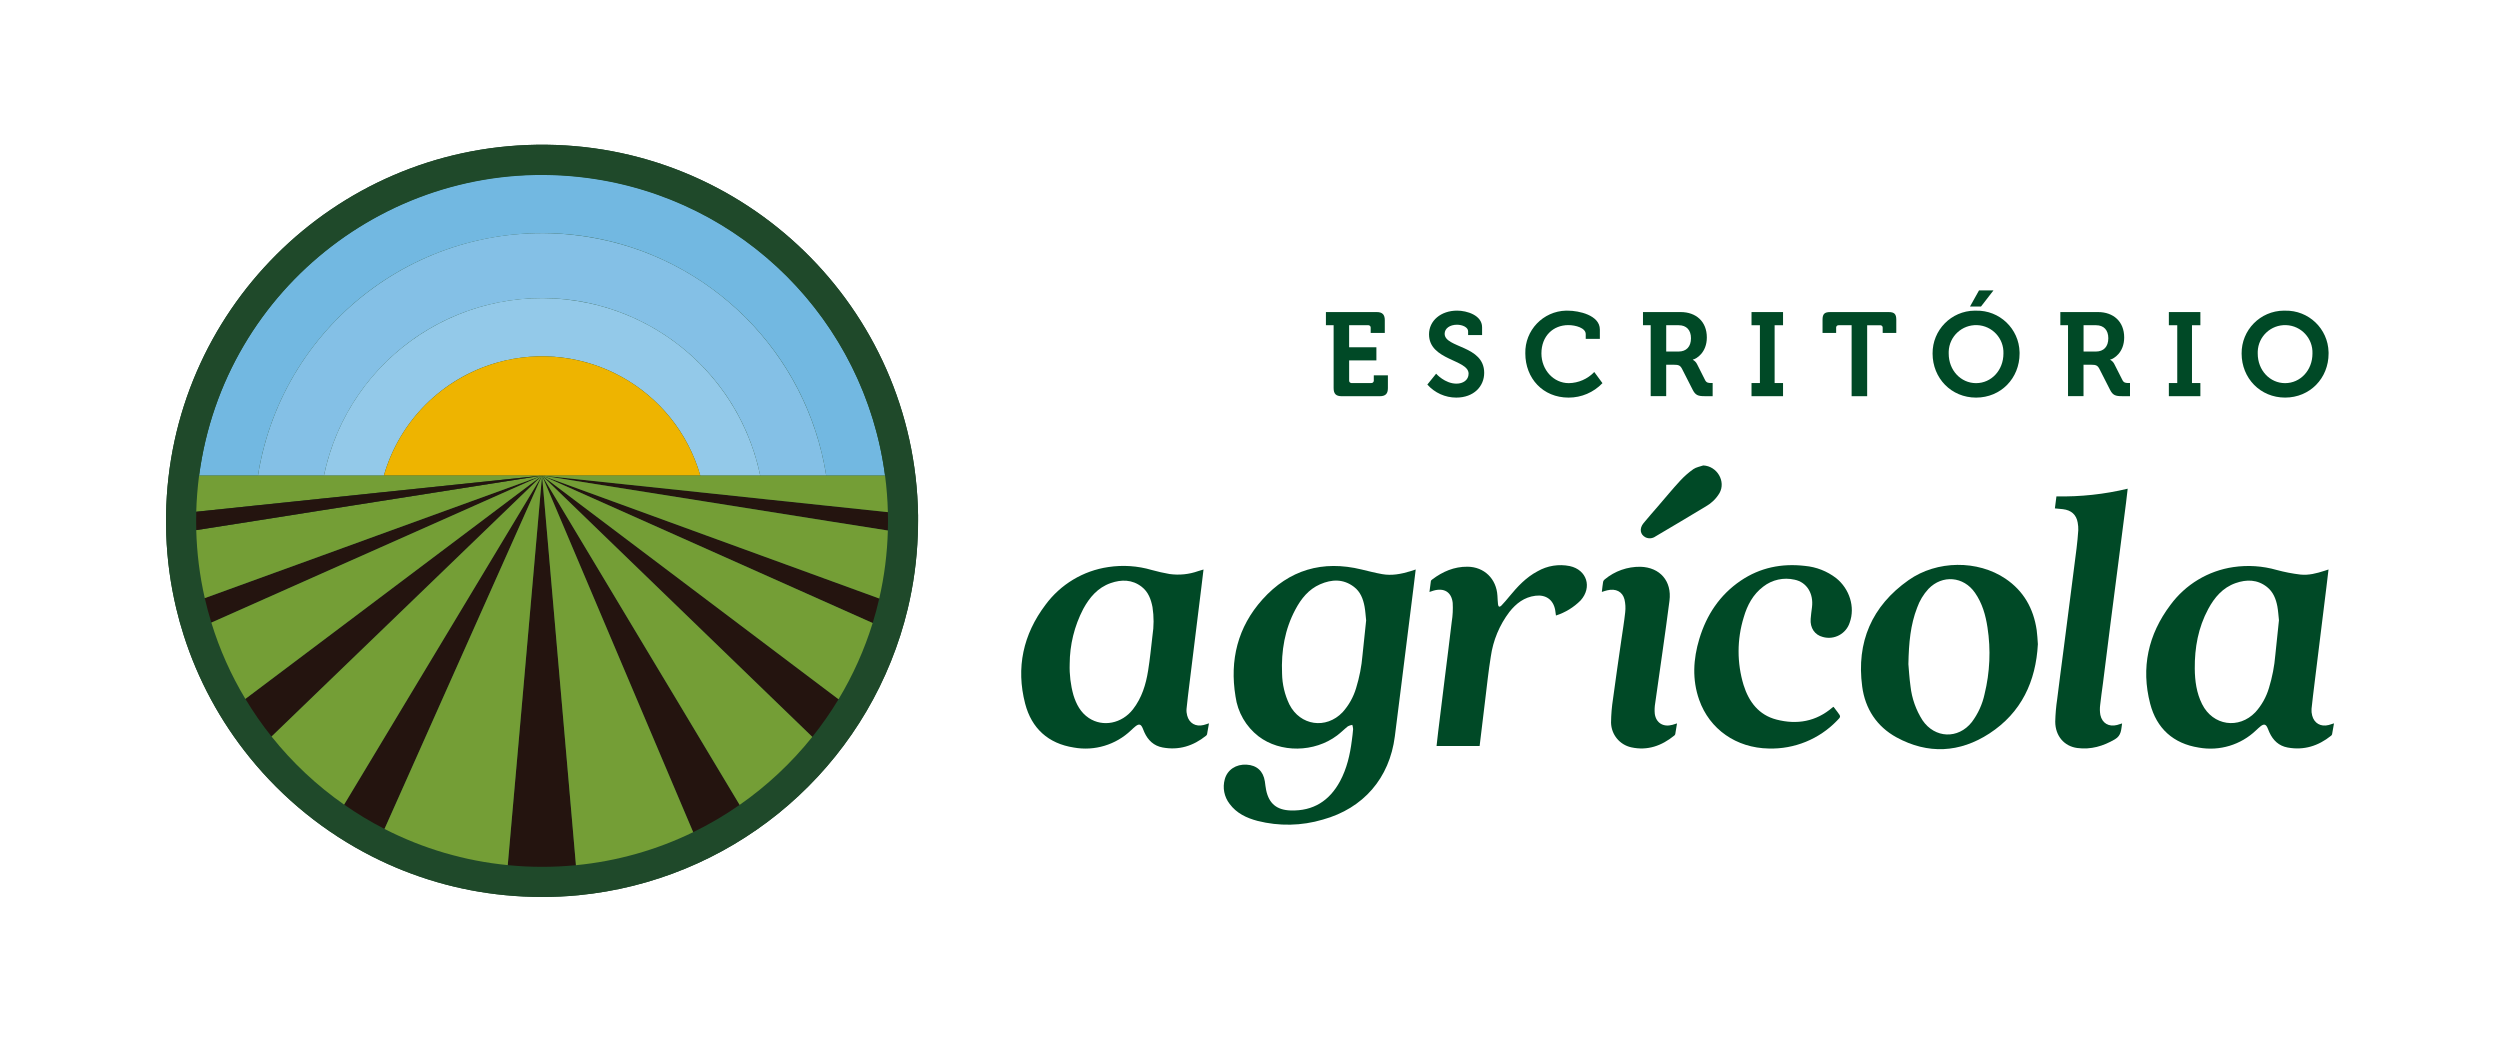 <?xml version="1.0" encoding="utf-8"?>
<!-- Generator: Adobe Illustrator 16.0.0, SVG Export Plug-In . SVG Version: 6.00 Build 0)  -->
<!DOCTYPE svg PUBLIC "-//W3C//DTD SVG 1.1//EN" "http://www.w3.org/Graphics/SVG/1.1/DTD/svg11.dtd">
<svg version="1.1" id="Camada_1" xmlns="http://www.w3.org/2000/svg" xmlns:xlink="http://www.w3.org/1999/xlink" x="0px" y="0px"
	 width="120px" height="50px" viewBox="65 0 120 50" enable-background="new 65 0 120 50" xml:space="preserve">
<g id="Grupo_78" transform="translate(-315.959 -1001.904)">
	<g id="Grupo_75">
		<path id="Caminho_249" fill="#004926" d="M448.913,1029.239c-0.036,0.305-0.07,0.584-0.105,0.864
			c-0.093,0.747-0.188,1.496-0.281,2.242c-0.104,0.835-0.209,1.67-0.313,2.504c-0.102,0.802-0.201,1.602-0.303,2.403
			c-0.256,2.002-1.506,3.452-3.455,3.992c-1.021,0.305-2.104,0.325-3.136,0.063c-0.525-0.139-1.007-0.365-1.34-0.818
			c-0.26-0.335-0.346-0.773-0.231-1.182c0.122-0.453,0.54-0.729,1.044-0.7c0.496,0.028,0.803,0.31,0.879,0.804
			c0.021,0.141,0.033,0.283,0.063,0.422c0.134,0.64,0.507,0.952,1.174,0.973c1.089,0.034,1.865-0.464,2.373-1.405
			c0.326-0.607,0.478-1.269,0.564-1.946c0.024-0.184,0.05-0.369,0.063-0.554c-0.004-0.07-0.018-0.139-0.039-0.204
			c-0.074,0.011-0.146,0.035-0.212,0.07c-0.177,0.139-0.335,0.302-0.515,0.437c-1.092,0.826-2.728,0.846-3.776,0.042
			c-0.604-0.467-1-1.155-1.103-1.913c-0.286-1.744,0.105-3.33,1.293-4.655c1.279-1.425,2.887-1.895,4.756-1.439
			c0.328,0.079,0.656,0.163,0.987,0.223c0.459,0.083,0.907-0.003,1.347-0.136C448.726,1029.3,448.804,1029.275,448.913,1029.239z
			 M446.534,1031.684c-0.026-0.236-0.037-0.452-0.076-0.664c-0.068-0.367-0.199-0.713-0.509-0.947
			c-0.511-0.39-1.068-0.367-1.626-0.123c-0.55,0.241-0.907,0.688-1.182,1.204c-0.515,0.961-0.688,1.999-0.643,3.077
			c0.008,0.516,0.128,1.023,0.352,1.488c0.519,1.02,1.762,1.201,2.553,0.372c0.299-0.332,0.52-0.727,0.648-1.155
			c0.16-0.519,0.265-1.053,0.309-1.594C446.419,1032.782,446.478,1032.224,446.534,1031.684L446.534,1031.684z"/>
		<path id="Caminho_250" fill="#004926" d="M438.728,1029.24c-0.038,0.308-0.072,0.593-0.106,0.878
			c-0.094,0.758-0.187,1.515-0.281,2.271c-0.095,0.768-0.19,1.534-0.284,2.301c-0.051,0.413-0.103,0.826-0.144,1.24
			c-0.009,0.107,0.002,0.215,0.03,0.318c0.096,0.373,0.412,0.553,0.792,0.456c0.08-0.02,0.157-0.049,0.255-0.08
			c-0.032,0.185-0.06,0.356-0.093,0.527c-0.009,0.027-0.027,0.052-0.049,0.068c-0.611,0.491-1.302,0.709-2.083,0.564
			c-0.421-0.077-0.703-0.345-0.877-0.73c-0.029-0.068-0.055-0.137-0.084-0.203c-0.083-0.189-0.173-0.214-0.339-0.085
			c-0.077,0.059-0.146,0.13-0.218,0.195c-0.73,0.697-1.749,1.004-2.742,0.826c-1.232-0.191-2.03-0.921-2.339-2.107
			c-0.447-1.725-0.096-3.323,0.975-4.743c0.724-0.983,1.811-1.638,3.02-1.814c0.694-0.105,1.405-0.058,2.08,0.141
			c0.283,0.078,0.569,0.144,0.859,0.194c0.463,0.064,0.935,0.017,1.375-0.141C438.548,1029.295,438.623,1029.273,438.728,1029.24z
			 M432.304,1033.779c-0.016,0.502,0.044,1.006,0.18,1.491c0.136,0.438,0.343,0.835,0.739,1.099c0.676,0.449,1.589,0.265,2.12-0.421
			c0.423-0.547,0.619-1.185,0.725-1.852c0.089-0.556,0.144-1.115,0.209-1.675c0.071-0.455,0.072-0.919,0.002-1.375
			c-0.073-0.378-0.202-0.73-0.518-0.976c-0.458-0.355-0.973-0.358-1.492-0.177c-0.619,0.217-1.014,0.687-1.315,1.241
			C432.529,1031.951,432.306,1032.858,432.304,1033.779L432.304,1033.779z"/>
		<path id="Caminho_251" fill="#004926" d="M492.728,1029.239c-0.037,0.309-0.07,0.593-0.105,0.879
			c-0.094,0.758-0.188,1.515-0.281,2.271c-0.095,0.768-0.189,1.534-0.284,2.302c-0.05,0.412-0.103,0.825-0.145,1.238
			c-0.008,0.108,0.003,0.216,0.03,0.319c0.096,0.373,0.411,0.554,0.792,0.457c0.08-0.02,0.157-0.049,0.256-0.08
			c-0.031,0.185-0.06,0.355-0.093,0.527c-0.009,0.027-0.025,0.051-0.049,0.068c-0.611,0.491-1.303,0.709-2.083,0.565
			c-0.421-0.076-0.703-0.345-0.877-0.73c-0.032-0.072-0.059-0.146-0.091-0.217c-0.078-0.172-0.167-0.196-0.321-0.081
			c-0.082,0.062-0.154,0.136-0.23,0.204c-0.729,0.698-1.748,1.006-2.741,0.828c-1.231-0.192-2.03-0.922-2.339-2.108
			c-0.447-1.724-0.097-3.322,0.974-4.742c0.724-0.984,1.811-1.638,3.02-1.815c0.695-0.102,1.405-0.055,2.081,0.139
			c0.373,0.101,0.752,0.175,1.135,0.22c0.395,0.043,0.779-0.058,1.154-0.179L492.728,1029.239z M490.349,1031.674
			c-0.027-0.241-0.038-0.453-0.076-0.659c-0.068-0.362-0.2-0.701-0.501-0.938c-0.461-0.362-0.979-0.368-1.504-0.184
			c-0.619,0.218-1.015,0.687-1.314,1.243c-0.481,0.892-0.655,1.857-0.646,2.86c0.005,0.591,0.083,1.171,0.352,1.708
			c0.516,1.033,1.765,1.219,2.56,0.384c0.3-0.332,0.52-0.728,0.647-1.155c0.16-0.52,0.264-1.055,0.308-1.596
			C490.233,1032.774,490.292,1032.209,490.349,1031.674z"/>
		<path id="Caminho_252" fill="#004926" d="M478.777,1032.823c-0.095,1.786-0.79,3.288-2.328,4.289
			c-1.424,0.927-2.947,1.009-4.456,0.186c-0.954-0.521-1.509-1.381-1.649-2.443c-0.284-2.132,0.463-3.865,2.227-5.105
			c1.367-0.962,3.322-0.965,4.648-0.071c0.877,0.591,1.349,1.436,1.501,2.469C478.751,1032.363,478.758,1032.584,478.777,1032.823z
			 M472.562,1033.783c0.021,0.234,0.043,0.649,0.101,1.062c0.064,0.58,0.262,1.139,0.576,1.631c0.59,0.871,1.711,0.917,2.364,0.092
			c0.301-0.399,0.511-0.86,0.616-1.35c0.256-1.044,0.304-2.129,0.14-3.192c-0.089-0.593-0.25-1.165-0.601-1.669
			c-0.546-0.789-1.563-0.878-2.231-0.189c-0.244,0.264-0.43,0.574-0.549,0.913C472.665,1031.892,472.582,1032.74,472.562,1033.783z"
			/>
		<path id="Caminho_253" fill="#004926" d="M483.088,1025.361c-0.027,0.236-0.051,0.448-0.077,0.66
			c-0.125,0.98-0.251,1.96-0.377,2.94c-0.123,0.96-0.248,1.92-0.372,2.88c-0.123,0.962-0.242,1.923-0.364,2.884
			c-0.043,0.339-0.097,0.678-0.131,1.019c-0.021,0.159-0.018,0.321,0.01,0.479c0.084,0.396,0.407,0.581,0.799,0.481
			c0.075-0.019,0.148-0.046,0.244-0.076c-0.046,0.295-0.03,0.578-0.344,0.762c-0.564,0.33-1.154,0.505-1.808,0.418
			c-0.625-0.082-1.056-0.579-1.057-1.264c0.009-0.366,0.04-0.731,0.095-1.095c0.097-0.801,0.206-1.601,0.309-2.4
			c0.104-0.81,0.209-1.621,0.313-2.432c0.103-0.801,0.208-1.6,0.307-2.4c0.035-0.286,0.063-0.575,0.082-0.863
			c0.005-0.122-0.006-0.244-0.028-0.364c-0.064-0.38-0.31-0.6-0.712-0.646c-0.121-0.014-0.242-0.023-0.383-0.037
			c0.024-0.191,0.049-0.378,0.074-0.577C480.817,1025.754,481.968,1025.63,483.088,1025.361z"/>
		<path id="Caminho_254" fill="#004926" d="M468.968,1035.83c0.069,0.091,0.132,0.172,0.193,0.253
			c0.164,0.218,0.167,0.221-0.03,0.417c-0.854,0.884-2.04,1.367-3.268,1.333c-1.564-0.026-2.846-0.925-3.343-2.335
			c-0.343-0.975-0.287-1.956,0.007-2.93c0.348-1.15,0.98-2.108,1.986-2.791c0.933-0.631,1.97-0.839,3.081-0.71
			c0.545,0.049,1.064,0.252,1.498,0.585c0.65,0.519,0.92,1.398,0.653,2.135c-0.172,0.541-0.743,0.847-1.289,0.692
			c-0.39-0.097-0.619-0.436-0.585-0.869c0.015-0.186,0.038-0.371,0.063-0.555c0.085-0.661-0.25-1.207-0.835-1.326
			c-0.525-0.121-1.076,0-1.502,0.331c-0.494,0.373-0.771,0.896-0.938,1.473c-0.328,1.06-0.33,2.194-0.007,3.255
			c0.252,0.805,0.73,1.437,1.58,1.656c0.979,0.253,1.896,0.098,2.686-0.582C468.934,1035.851,468.95,1035.84,468.968,1035.83z"/>
		<path id="Caminho_255" fill="#004926" d="M455.645,1031.449c-0.013-0.096-0.022-0.183-0.038-0.269
			c-0.092-0.491-0.448-0.743-0.946-0.68c-0.54,0.067-0.93,0.371-1.251,0.778c-0.476,0.627-0.783,1.365-0.893,2.145
			c-0.112,0.69-0.184,1.387-0.269,2.081c-0.091,0.732-0.178,1.466-0.267,2.208h-2.067c0.025-0.223,0.048-0.443,0.075-0.664
			c0.104-0.854,0.21-1.709,0.316-2.563c0.113-0.913,0.231-1.824,0.338-2.738c0.048-0.299,0.063-0.602,0.046-0.904
			c-0.058-0.526-0.418-0.735-0.927-0.587c-0.057,0.017-0.111,0.036-0.189,0.063c0.024-0.185,0.043-0.355,0.069-0.525
			c0.005-0.028,0.038-0.057,0.064-0.076c0.502-0.379,1.054-0.618,1.694-0.612c0.802,0.008,1.389,0.579,1.436,1.395
			c0.008,0.137,0.013,0.274,0.028,0.41c0.013,0.123,0.076,0.149,0.161,0.062c0.14-0.145,0.269-0.3,0.396-0.454
			c0.385-0.469,0.797-0.907,1.341-1.194c0.469-0.269,1.019-0.357,1.548-0.249c0.821,0.18,1.083,1.019,0.52,1.647
			C456.499,1031.056,456.093,1031.305,455.645,1031.449z"/>
		<path id="Caminho_256" fill="#004926" d="M457.847,1030.317c0.021-0.176,0.036-0.336,0.063-0.493
			c0.013-0.047,0.042-0.086,0.081-0.113c0.48-0.398,1.086-0.611,1.71-0.602c0.938,0.027,1.514,0.69,1.393,1.629
			c-0.21,1.639-0.456,3.272-0.684,4.909c-0.03,0.173-0.038,0.349-0.021,0.524c0.063,0.437,0.411,0.645,0.843,0.526
			c0.068-0.019,0.137-0.043,0.224-0.07c-0.029,0.183-0.056,0.351-0.085,0.517c-0.01,0.028-0.026,0.053-0.049,0.069
			c-0.604,0.49-1.282,0.734-2.062,0.563c-0.559-0.123-0.958-0.611-0.971-1.183c0.004-0.387,0.036-0.771,0.096-1.152
			c0.124-0.94,0.265-1.878,0.398-2.817c0.063-0.444,0.139-0.889,0.186-1.335c0.023-0.204,0.012-0.409-0.034-0.609
			c-0.094-0.38-0.421-0.54-0.828-0.441C458.026,1030.258,457.948,1030.285,457.847,1030.317z"/>
		<path id="Caminho_257" fill="#004926" d="M462.715,1024.245c0.664,0.029,1.101,0.77,0.776,1.333
			c-0.157,0.263-0.38,0.479-0.646,0.631c-0.805,0.486-1.613,0.965-2.422,1.443c-0.139,0.101-0.319,0.119-0.475,0.047
			c-0.264-0.133-0.312-0.424-0.1-0.683c0.226-0.276,0.464-0.544,0.697-0.814c0.352-0.408,0.694-0.824,1.06-1.221
			c0.192-0.208,0.405-0.396,0.637-0.559C462.375,1024.329,462.555,1024.303,462.715,1024.245z"/>
	</g>
	<g id="Grupo_76">
		<path id="Caminho_258" fill="#004926" d="M444.973,1017.515h-0.37v-0.632h2.439c0.268,0,0.387,0.12,0.387,0.388v0.614h-0.677
			v-0.245c0.007-0.063-0.038-0.118-0.102-0.125c-0.008-0.001-0.016-0.001-0.023,0h-0.91v1.058h1.309v0.631h-1.308v0.962
			c-0.007,0.062,0.038,0.117,0.102,0.124c0.007,0,0.015,0,0.023,0h0.932c0.063,0.006,0.119-0.039,0.126-0.101
			c0.001-0.008,0.001-0.017,0-0.023v-0.245h0.677v0.614c0,0.272-0.119,0.387-0.387,0.387h-1.831c-0.272,0-0.387-0.113-0.387-0.387
			V1017.515z"/>
		<path id="Caminho_259" fill="#004926" d="M449.893,1019.841c0,0,0.415,0.478,0.977,0.478c0.308,0,0.581-0.165,0.581-0.478
			c0-0.688-1.899-0.631-1.899-1.889c0-0.654,0.568-1.138,1.348-1.138c0.472,0,1.199,0.223,1.199,0.796v0.376h-0.671v-0.182
			c0-0.188-0.267-0.313-0.534-0.313c-0.341,0-0.592,0.177-0.592,0.433c0,0.688,1.898,0.552,1.898,1.877
			c0,0.643-0.494,1.188-1.342,1.188c-0.53-0.001-1.035-0.229-1.387-0.626L449.893,1019.841z"/>
		<path id="Caminho_260" fill="#004926" d="M456.222,1016.816c0.518,0,1.53,0.215,1.53,0.904v0.449h-0.678v-0.228
			c0-0.295-0.483-0.432-0.836-0.432c-0.722,0-1.291,0.518-1.291,1.359c0,0.79,0.581,1.427,1.314,1.427
			c0.462-0.007,0.903-0.199,1.223-0.535l0.393,0.535c-0.424,0.445-1.012,0.696-1.627,0.694c-1.233,0-2.076-0.928-2.076-2.122
			c-0.027-1.106,0.85-2.026,1.957-2.053C456.16,1016.815,456.191,1016.815,456.222,1016.816z"/>
		<path id="Caminho_261" fill="#004926" d="M460.192,1017.515h-0.37v-0.632h1.809c0.738,0,1.256,0.455,1.256,1.217
			c0,0.729-0.5,1.03-0.67,1.064v0.011c0.086,0.046,0.155,0.117,0.199,0.205l0.392,0.778c0.063,0.119,0.158,0.131,0.284,0.131h0.074
			v0.631h-0.393c-0.302,0-0.432-0.046-0.563-0.302l-0.518-1.018c-0.085-0.159-0.17-0.188-0.381-0.188h-0.375v1.507h-0.744V1017.515
			L460.192,1017.515z M461.529,1018.778c0.375,0,0.597-0.233,0.597-0.638c0-0.397-0.222-0.625-0.585-0.625h-0.604v1.263H461.529
			L461.529,1018.778z"/>
		<path id="Caminho_262" fill="#004926" d="M465.032,1020.29h0.403v-2.775h-0.403v-0.632h1.513v0.632h-0.404v2.775h0.404v0.631
			h-1.513V1020.29z"/>
		<path id="Caminho_263" fill="#004926" d="M469.839,1017.515h-0.62c-0.063-0.007-0.119,0.038-0.125,0.101c0,0.008,0,0.017,0,0.023
			v0.245h-0.653v-0.637c0-0.267,0.091-0.364,0.363-0.364h2.814c0.272,0,0.363,0.098,0.363,0.364v0.637h-0.653v-0.245
			c0.007-0.062-0.039-0.117-0.102-0.124c-0.008-0.001-0.017-0.001-0.023,0h-0.62v3.406h-0.746v-3.406H469.839z"/>
		<path id="Caminho_264" fill="#004926" d="M475.811,1016.816c1.126-0.026,2.061,0.865,2.087,1.991
			c0.001,0.022,0.001,0.045,0.001,0.066c0,1.189-0.898,2.116-2.088,2.116c-1.188,0-2.088-0.927-2.088-2.116
			c-0.01-1.125,0.895-2.048,2.021-2.058C475.766,1016.815,475.788,1016.815,475.811,1016.816z M475.811,1020.295
			c0.728,0,1.313-0.613,1.313-1.422c0.027-0.725-0.538-1.335-1.263-1.363c-0.727-0.027-1.337,0.538-1.364,1.264
			c-0.002,0.034-0.002,0.066,0,0.101C474.496,1019.682,475.083,1020.295,475.811,1020.295L475.811,1020.295z M475.952,1015.843
			h0.694l-0.598,0.773h-0.528L475.952,1015.843z"/>
		<path id="Caminho_265" fill="#004926" d="M480.224,1017.515h-0.369v-0.632h1.808c0.74,0,1.257,0.455,1.257,1.217
			c0,0.729-0.501,1.03-0.671,1.064v0.011c0.086,0.046,0.156,0.117,0.198,0.205l0.394,0.778c0.063,0.119,0.158,0.131,0.284,0.131
			h0.074v0.631h-0.393c-0.302,0-0.433-0.046-0.563-0.302l-0.518-1.018c-0.085-0.159-0.17-0.188-0.381-0.188h-0.376v1.507h-0.744
			V1017.515L480.224,1017.515z M481.561,1018.778c0.375,0,0.597-0.233,0.597-0.638c0-0.397-0.222-0.625-0.585-0.625h-0.603v1.263
			H481.561L481.561,1018.778z"/>
		<path id="Caminho_266" fill="#004926" d="M485.064,1020.29h0.403v-2.775h-0.403v-0.632h1.513v0.632h-0.403v2.775h0.403v0.631
			h-1.513V1020.29z"/>
		<path id="Caminho_267" fill="#004926" d="M490.644,1016.816c1.127-0.026,2.061,0.865,2.086,1.991
			c0.001,0.021,0.001,0.044,0.001,0.066c0,1.189-0.897,2.115-2.087,2.115c-1.188,0-2.087-0.927-2.087-2.115
			c-0.011-1.126,0.894-2.048,2.021-2.058C490.599,1016.815,490.621,1016.815,490.644,1016.816z M490.644,1020.295
			c0.728,0,1.313-0.613,1.313-1.422c0.027-0.725-0.538-1.335-1.264-1.363c-0.726-0.027-1.336,0.538-1.363,1.264
			c-0.001,0.034-0.001,0.066,0,0.101C489.33,1019.682,489.916,1020.295,490.644,1020.295L490.644,1020.295z"/>
	</g>
	<g id="Grupo_77">
		<path id="Caminho_268" fill="#1F492A" d="M425.027,1026.64c-0.144-9.968-8.342-17.932-18.31-17.788
			c-9.756,0.141-17.636,8.01-17.788,17.767c-0.001,0.097-0.002,0.193-0.002,0.289c0,0.226,0.004,0.448,0.012,0.671
			c0.042,1.19,0.204,2.374,0.48,3.532c0.102,0.429,0.22,0.854,0.353,1.27c0.681,2.143,1.759,4.139,3.175,5.885
			c1.603,1.979,3.606,3.599,5.877,4.751c1.992,1.011,4.156,1.641,6.379,1.855c0.584,0.058,1.175,0.086,1.774,0.087
			c0.591,0,1.174-0.028,1.75-0.084c7.178-0.701,13.25-5.604,15.448-12.473c0.134-0.417,0.251-0.841,0.355-1.271
			c0.278-1.158,0.439-2.341,0.483-3.532c0.01-0.229,0.014-0.461,0.014-0.691C425.029,1026.819,425.028,1026.73,425.027,1026.64z"/>
		<path id="Caminho_269" fill="#72B8E1" d="M423.441,1024.732h-2.824c-1.203-7.532-8.283-12.664-15.816-11.462
			c-5.896,0.941-10.521,5.565-11.462,11.462h-2.823c1.202-9.092,9.548-15.487,18.64-14.284
			C416.6,1011.432,422.457,1017.288,423.441,1024.732L423.441,1024.732z"/>
		<path id="Caminho_270" fill="#84C0E6" d="M420.618,1024.732h-3.168c-1.203-5.782-6.866-9.496-12.648-8.292
			c-4.169,0.866-7.426,4.124-8.293,8.292h-3.168c1.203-7.532,8.284-12.664,15.816-11.462
			C415.052,1014.211,419.676,1018.835,420.618,1024.732z"/>
		<path id="Caminho_271" fill="#93C9E9" d="M417.449,1024.732h-2.875c-1.204-4.194-5.579-6.62-9.773-5.417
			c-2.62,0.751-4.666,2.798-5.417,5.417h-2.876c1.203-5.782,6.865-9.496,12.648-8.292
			C413.324,1017.306,416.582,1020.564,417.449,1024.732z"/>
		<path id="Caminho_272" fill="#EEB400" d="M414.574,1024.732h-15.19c1.202-4.194,5.578-6.62,9.771-5.417
			C411.775,1020.067,413.823,1022.114,414.574,1024.732z"/>
		<path id="Caminho_273" fill="#1F492A" d="M425.027,1026.64c-0.144-9.968-8.342-17.932-18.31-17.788
			c-9.756,0.141-17.636,8.01-17.788,17.767c-0.001,0.097-0.002,0.193-0.002,0.289c0,0.226,0.004,0.448,0.012,0.671
			c0.042,1.19,0.204,2.374,0.48,3.532c0.102,0.429,0.22,0.854,0.353,1.27c0.681,2.143,1.759,4.139,3.175,5.885
			c1.603,1.979,3.606,3.599,5.877,4.751c1.992,1.011,4.156,1.641,6.379,1.855c0.584,0.058,1.175,0.086,1.774,0.087
			c0.591,0,1.174-0.028,1.75-0.084c7.178-0.701,13.25-5.604,15.448-12.473c0.134-0.417,0.251-0.841,0.355-1.271
			c0.278-1.158,0.439-2.341,0.483-3.532c0.01-0.229,0.014-0.461,0.014-0.691C425.029,1026.819,425.028,1026.73,425.027,1026.64z
			 M423.576,1027.37c-0.029,1.099-0.167,2.191-0.413,3.263c-0.09,0.397-0.196,0.789-0.316,1.177
			c-0.615,1.986-1.598,3.84-2.897,5.465c-1.543,1.931-3.496,3.492-5.719,4.573c-1.767,0.86-3.672,1.396-5.627,1.585
			c-0.536,0.054-1.077,0.08-1.626,0.08c-3.399,0.005-6.718-1.038-9.503-2.987c-1.918-1.341-3.533-3.07-4.739-5.076
			c-0.691-1.149-1.24-2.379-1.633-3.662c-0.12-0.385-0.224-0.776-0.315-1.175c-0.243-1.071-0.38-2.165-0.409-3.262
			c-0.003-0.148-0.006-0.296-0.006-0.443s0.003-0.295,0.006-0.44c0.016-0.581,0.061-1.159,0.137-1.735
			c1.193-9.092,9.531-15.495,18.623-14.303c8.111,1.065,14.238,7.88,14.438,16.058c0.003,0.14,0.005,0.28,0.005,0.421
			C423.583,1027.063,423.58,1027.216,423.576,1027.37L423.576,1027.37L423.576,1027.37z"/>
		<path id="Caminho_274" fill="#24140F" d="M423.583,1026.907c0,0.154-0.002,0.309-0.007,0.463l-2.788-0.442l-3.128-0.498
			l-2.837-0.45l-7.844-1.248l7.783,0.822l2.858,0.304l3.151,0.332l2.807,0.297C423.581,1026.627,423.583,1026.767,423.583,1026.907z
			"/>
		<path id="Caminho_275" fill="#24140F" d="M423.163,1030.633c-0.09,0.397-0.196,0.789-0.316,1.177l-2.575-1.149l-2.887-1.287
			l-2.615-1.167l-7.792-3.474l7.869,2.869l2.693,0.981l2.973,1.084L423.163,1030.633z"/>
		<path id="Caminho_276" fill="#24140F" d="M421.209,1035.468c-0.38,0.629-0.8,1.232-1.259,1.807l-2.021-1.954l-2.26-2.185
			l-2.038-1.971l-6.654-6.434l7.199,5.432l2.271,1.713l2.515,1.898L421.209,1035.468z"/>
		<path id="Caminho_277" fill="#24140F" d="M416.462,1040.538c-0.708,0.495-1.454,0.933-2.231,1.31l-1.092-2.578l-1.22-2.878
			l-1.096-2.585l-3.845-9.075l4.981,8.305l1.45,2.414l1.611,2.686L416.462,1040.538z"/>
		<path id="Caminho_278" fill="#24140F" d="M408.604,1043.433c-0.536,0.053-1.077,0.079-1.626,0.079c-0.549,0-1.1-0.027-1.647-0.082
			l0.245-2.783l0.275-3.105l0.245-2.784l0.882-10.025l0.872,10.027l0.242,2.783l0.27,3.106L408.604,1043.433z"/>
		<path id="Caminho_279" fill="#24140F" d="M406.978,1024.732l-4.006,8.983l-1.144,2.565l-1.272,2.855l-1.141,2.558
			c-0.672-0.345-1.321-0.735-1.939-1.169l1.445-2.4l1.614-2.684l1.451-2.412L406.978,1024.732z"/>
		<path id="Caminho_280" fill="#24140F" d="M406.978,1024.732l-6.66,6.425l-2.041,1.968l-2.263,2.182l-2.022,1.951
			c-0.458-0.574-0.877-1.178-1.255-1.807l2.249-1.692l2.517-1.894l2.273-1.711L406.978,1024.732z"/>
		<path id="Caminho_281" fill="#24140F" d="M406.978,1024.732l-7.793,3.465l-2.617,1.162l-2.889,1.285l-2.576,1.145
			c-0.119-0.386-0.224-0.777-0.315-1.175l2.652-0.964l2.975-1.079l2.693-0.98L406.978,1024.732z"/>
		<path id="Caminho_282" fill="#749E36" d="M406.978,1024.732l-7.781,0.814l-2.858,0.298l-3.152,0.329l-2.808,0.294
			c0.016-0.58,0.062-1.159,0.136-1.734L406.978,1024.732L406.978,1024.732z"/>
		<path id="Caminho_283" fill="#749E36" d="M406.978,1024.732l-7.87,2.858l-2.693,0.98l-2.975,1.079l-2.652,0.964
			c-0.244-1.072-0.381-2.166-0.409-3.264l2.789-0.438l3.128-0.495l2.838-0.446L406.978,1024.732z"/>
		<path id="Caminho_284" fill="#749E36" d="M406.978,1024.732l-7.204,5.422l-2.272,1.711l-2.517,1.894l-2.249,1.692
			c-0.691-1.15-1.24-2.38-1.633-3.662l2.576-1.145l2.888-1.285l2.618-1.162L406.978,1024.732z"/>
		<path id="Caminho_285" fill="#749E36" d="M406.978,1024.732l-4.992,8.298l-1.451,2.411l-1.614,2.684l-1.445,2.401
			c-1.312-0.917-2.485-2.018-3.483-3.269l2.022-1.951l2.263-2.182l2.041-1.968L406.978,1024.732z"/>
		<path id="Caminho_286" fill="#749E36" d="M406.978,1024.732l-0.882,10.025l-0.245,2.784l-0.275,3.105l-0.245,2.783
			c-2.064-0.201-4.071-0.79-5.916-1.736l1.141-2.558l1.272-2.855l1.144-2.565L406.978,1024.732z"/>
		<path id="Caminho_287" fill="#749E36" d="M414.231,1041.848c-1.767,0.86-3.672,1.396-5.627,1.585l-0.242-2.784l-0.27-3.105
			l-0.243-2.784l-0.871-10.026l3.845,9.075l1.096,2.585l1.219,2.877L414.231,1041.848z"/>
		<path id="Caminho_288" fill="#749E36" d="M419.95,1037.274c-1,1.249-2.175,2.349-3.488,3.265l-1.442-2.404l-1.61-2.686
			l-1.45-2.412l-4.982-8.305l6.654,6.434l2.038,1.97l2.26,2.186L419.95,1037.274z"/>
		<path id="Caminho_289" fill="#749E36" d="M422.847,1031.809c-0.396,1.282-0.946,2.511-1.639,3.659l-2.245-1.693l-2.515-1.898
			l-2.271-1.713l-7.199-5.432l7.792,3.475l2.615,1.166l2.887,1.288L422.847,1031.809z"/>
		<path id="Caminho_290" fill="#749E36" d="M423.576,1027.369c-0.029,1.1-0.167,2.192-0.413,3.263l-2.65-0.966l-2.974-1.084
			l-2.693-0.981l-7.868-2.869l7.844,1.247l2.837,0.452l3.128,0.497L423.576,1027.369z"/>
		<path id="Caminho_291" fill="#749E36" d="M423.577,1026.487l-2.807-0.297l-3.151-0.332l-2.858-0.304l-7.783-0.821h16.463
			C423.518,1025.315,423.563,1025.9,423.577,1026.487z"/>
		<path id="Caminho_292" fill="#24140F" d="M406.978,1024.732l-7.843,1.238l-2.838,0.446l-3.128,0.495l-2.789,0.438
			c-0.003-0.147-0.006-0.295-0.006-0.442c0-0.146,0.002-0.295,0.006-0.44l2.808-0.294l3.151-0.329l2.859-0.299L406.978,1024.732z"/>
	</g>
</g>
</svg>
